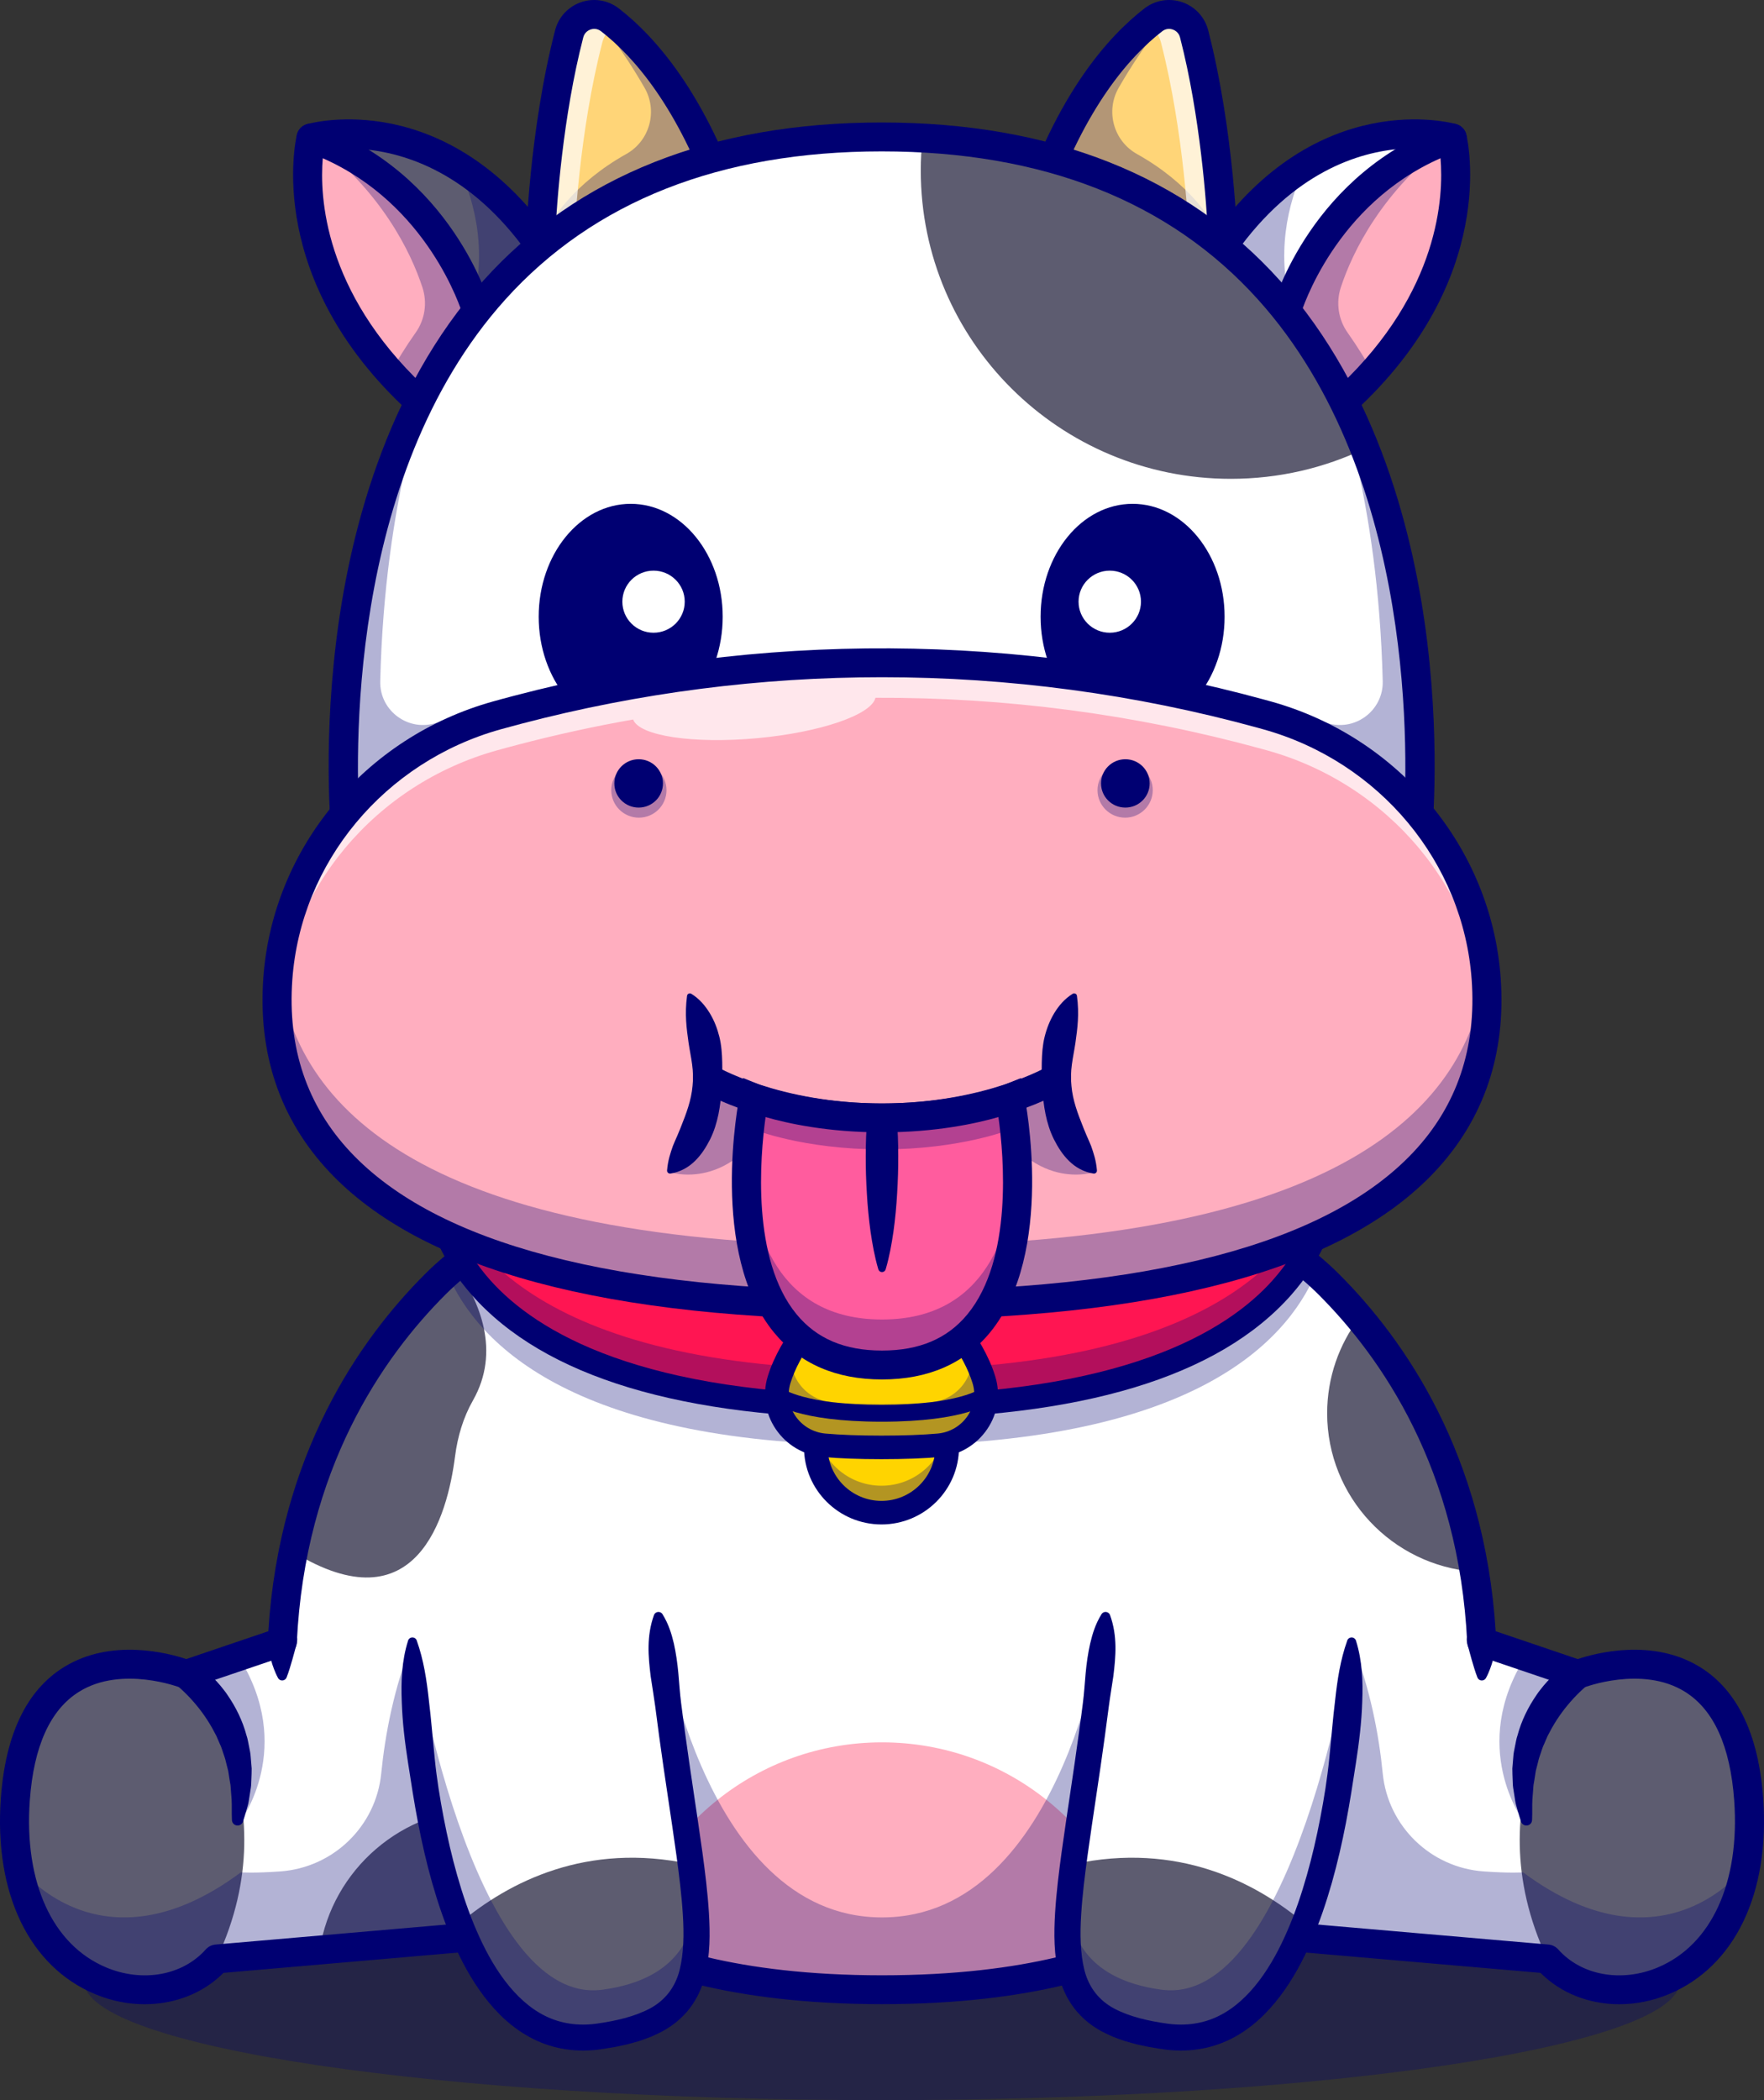 <svg width="42" height="50" viewBox="0 0 42 50" fill="none" xmlns="http://www.w3.org/2000/svg">
<rect x="0" y="0" width="42" height="50" fill="#333333" stroke="none"/>
<g opacity="0.3">
<path d="M21 50C31.495 50 40.003 48.73 40.003 47.163C40.003 45.596 31.495 44.326 21 44.326C10.505 44.326 1.997 45.596 1.997 47.163C1.997 48.73 10.505 50 21 50Z" fill="#000072"/>
</g>
<path d="M36.841 46.639C36.841 46.639 35.807 46.549 34.378 46.426C32.63 46.274 30.29 46.071 28.528 45.919C28.143 45.886 27.756 45.964 27.416 46.147C27.368 46.173 27.316 46.2 27.259 46.229C27.209 46.254 27.156 46.279 27.099 46.305C26.142 46.75 24.229 47.371 21 47.371C18.394 47.371 16.644 46.967 15.563 46.577C15.305 46.484 15.085 46.391 14.9 46.305C14.78 46.249 14.674 46.195 14.584 46.147C14.243 45.964 13.857 45.886 13.472 45.919C11.707 46.072 9.361 46.275 7.611 46.427C6.187 46.55 5.159 46.639 5.159 46.639C3.921 48.034 0.978 47.512 0.433 44.426C0.35 43.957 0.322 43.428 0.365 42.836C0.687 38.392 4.386 39.845 4.432 39.862C4.433 39.863 4.433 39.863 4.433 39.863L5.678 39.441L6.722 39.086C6.759 38.327 6.849 37.615 6.983 36.95C7.592 33.916 9.09 31.848 10.365 30.574C10.457 30.483 10.55 30.395 10.646 30.31C10.707 30.255 10.77 30.201 10.834 30.148C11.028 29.988 11.232 29.838 11.442 29.701C12.381 29.087 13.465 28.709 14.597 28.601C15.9 28.476 17.925 28.364 21 28.364C24.075 28.364 26.1 28.476 27.403 28.601C28.53 28.709 29.61 29.084 30.546 29.693C30.823 29.873 31.088 30.074 31.337 30.295C31.439 30.385 31.538 30.478 31.635 30.574C31.873 30.812 32.118 31.078 32.364 31.372C33.506 32.733 34.657 34.712 35.103 37.419C35.19 37.947 35.25 38.502 35.278 39.086L37.567 39.863C37.567 39.863 41.311 38.363 41.635 42.836C41.958 47.309 38.268 48.246 36.841 46.639Z" fill="white"/>
<path d="M27.1 46.306C26.143 46.75 24.229 47.371 21 47.371C18.394 47.371 16.644 46.967 15.563 46.577C15.305 46.484 15.085 46.391 14.9 46.306C15.54 43.542 18.028 41.482 21 41.482C23.972 41.482 26.46 43.542 27.1 46.306Z" fill="#FFAEBF"/>
<path d="M10.835 34.669C10.652 36.105 9.918 38.752 6.983 36.95C7.592 33.916 9.09 31.848 10.365 30.574C10.515 30.424 10.671 30.283 10.834 30.148C11.432 30.993 11.923 32.174 11.261 33.341C11.029 33.749 10.895 34.204 10.835 34.669Z" fill="#5D5C70"/>
<path d="M5.159 46.639C3.732 48.246 0.042 47.309 0.365 42.836C0.689 38.363 4.433 39.863 4.433 39.863C4.433 39.863 6.983 42.755 5.159 46.639Z" fill="#5D5C70"/>
<path d="M36.841 46.639C38.268 48.246 41.958 47.309 41.635 42.836C41.311 38.363 37.567 39.863 37.567 39.863C37.567 39.863 35.017 42.755 36.841 46.639Z" fill="#5D5C70"/>
<path d="M15.563 46.577C15.137 46.423 14.814 46.27 14.584 46.147C14.244 45.964 13.857 45.886 13.472 45.919C11.707 46.072 9.361 46.275 7.611 46.427C7.908 44.514 9.57 43.05 11.577 43.05C13.636 43.05 15.333 44.592 15.563 46.577Z" fill="#5D5C70"/>
<path d="M35.103 37.419C33.142 37.267 31.599 35.637 31.599 33.648C31.599 32.794 31.884 32.005 32.364 31.372C33.506 32.733 34.657 34.712 35.103 37.419Z" fill="#5D5C70"/>
<g opacity="0.3">
<path d="M36.265 44.577C36.265 44.577 35.958 44.6 35.329 44.555C34.062 44.466 33.047 43.478 32.922 42.221C32.832 41.312 32.627 40.194 32.181 39.087C32.181 39.087 31.665 43.817 28.798 43.845C25.93 43.873 26.327 38.443 26.327 38.443C26.327 38.443 25.369 45.65 21 45.65C16.631 45.65 15.673 38.443 15.673 38.443C15.673 38.443 16.069 43.873 13.202 43.845C10.335 43.817 9.819 39.087 9.819 39.087C9.373 40.194 9.168 41.312 9.077 42.221C8.953 43.478 7.938 44.465 6.671 44.555C6.042 44.6 5.735 44.577 5.735 44.577C2.369 47.076 0.433 44.427 0.433 44.427C0.978 47.512 3.921 48.034 5.159 46.639C5.159 46.639 6.187 46.55 7.611 46.427C9.361 46.275 11.707 46.072 13.472 45.919C13.857 45.886 14.243 45.964 14.584 46.147C14.674 46.196 14.78 46.249 14.9 46.306C15.085 46.391 15.305 46.484 15.563 46.577C16.644 46.967 18.394 47.371 21 47.371C23.606 47.371 25.356 46.967 26.437 46.577C26.695 46.484 26.915 46.391 27.099 46.306C27.22 46.249 27.326 46.196 27.416 46.147C27.756 45.964 28.143 45.886 28.528 45.919C30.293 46.072 32.639 46.275 34.389 46.427C35.813 46.55 36.841 46.639 36.841 46.639C38.079 48.034 41.022 47.512 41.567 44.427C41.567 44.427 39.631 47.076 36.265 44.577Z" fill="#000072"/>
</g>
<g opacity="0.3">
<path d="M5.735 43.345H5.654C5.976 40.649 4.433 39.863 4.433 39.863L5.678 39.441C7.042 41.592 5.735 43.345 5.735 43.345Z" fill="#000072"/>
</g>
<g opacity="0.3">
<path d="M36.265 43.345H36.346C36.024 40.649 37.567 39.863 37.567 39.863L36.322 39.441C34.958 41.592 36.265 43.345 36.265 43.345Z" fill="#000072"/>
</g>
<g opacity="0.3">
<path d="M31.337 30.295C30.601 32.03 28.265 34.411 20.988 34.411C13.732 34.411 11.389 32.044 10.646 30.31C10.707 30.255 10.77 30.201 10.834 30.148C11.028 29.988 11.232 29.838 11.442 29.701C12.729 30.584 15.431 31.639 20.988 31.639C26.562 31.639 29.263 30.578 30.546 29.693C30.823 29.873 31.088 30.074 31.337 30.295Z" fill="#000072"/>
</g>
<path d="M4.623 39.576L4.692 39.62C4.713 39.634 4.732 39.648 4.751 39.661C4.789 39.689 4.826 39.717 4.861 39.747C4.933 39.804 4.998 39.868 5.064 39.93C5.126 39.996 5.189 40.061 5.247 40.131C5.302 40.202 5.362 40.27 5.411 40.346C5.616 40.642 5.777 40.97 5.869 41.317C5.899 41.401 5.91 41.491 5.929 41.577C5.947 41.664 5.966 41.751 5.97 41.84L5.992 42.103C5.993 42.191 5.988 42.278 5.985 42.365L5.98 42.495C5.978 42.539 5.969 42.581 5.963 42.624L5.923 42.879C5.917 42.922 5.906 42.963 5.894 43.004L5.859 43.127C5.836 43.209 5.81 43.29 5.785 43.37C5.762 43.44 5.686 43.479 5.616 43.456C5.561 43.439 5.526 43.39 5.523 43.336L5.522 43.319C5.514 43.158 5.523 43.001 5.515 42.846L5.497 42.614C5.493 42.576 5.493 42.538 5.488 42.5L5.469 42.387L5.434 42.164L5.379 41.947C5.364 41.874 5.338 41.804 5.314 41.734C5.289 41.665 5.272 41.593 5.238 41.528C5.207 41.461 5.181 41.393 5.151 41.327L5.048 41.135C4.976 41.008 4.897 40.887 4.812 40.77C4.726 40.653 4.633 40.542 4.536 40.436C4.486 40.384 4.437 40.331 4.386 40.283C4.36 40.257 4.335 40.234 4.309 40.211C4.296 40.199 4.284 40.187 4.272 40.177L4.242 40.15L4.205 40.116C4.064 39.99 4.053 39.773 4.18 39.633C4.295 39.507 4.484 39.486 4.623 39.576Z" fill="#000072"/>
<path d="M37.758 40.15L37.728 40.177C37.716 40.187 37.704 40.199 37.691 40.211C37.665 40.234 37.64 40.257 37.614 40.283C37.563 40.331 37.514 40.384 37.464 40.436C37.367 40.542 37.274 40.653 37.188 40.77C37.103 40.887 37.024 41.008 36.952 41.135L36.849 41.327C36.819 41.393 36.793 41.461 36.762 41.528C36.728 41.593 36.711 41.665 36.686 41.734C36.662 41.804 36.636 41.874 36.621 41.947L36.566 42.164L36.531 42.387L36.512 42.5C36.507 42.538 36.507 42.576 36.503 42.614L36.485 42.846C36.477 43.001 36.486 43.158 36.478 43.319L36.477 43.336C36.474 43.409 36.411 43.466 36.337 43.462C36.279 43.46 36.232 43.421 36.215 43.37C36.19 43.29 36.164 43.209 36.141 43.127L36.106 43.004C36.094 42.963 36.083 42.922 36.077 42.879L36.037 42.624C36.031 42.581 36.022 42.539 36.02 42.495L36.015 42.365C36.013 42.278 36.007 42.191 36.008 42.103L36.03 41.84C36.034 41.751 36.053 41.664 36.071 41.577C36.09 41.49 36.101 41.401 36.131 41.317C36.223 40.97 36.384 40.642 36.589 40.346C36.638 40.27 36.698 40.202 36.753 40.131C36.811 40.061 36.874 39.996 36.936 39.93C37.002 39.868 37.067 39.804 37.139 39.747C37.174 39.717 37.211 39.689 37.249 39.661C37.268 39.648 37.287 39.634 37.309 39.62L37.377 39.576C37.537 39.473 37.75 39.518 37.853 39.677C37.946 39.819 37.919 40.006 37.796 40.116L37.758 40.15Z" fill="#000072"/>
<path d="M7.066 39.121L7.016 39.311C6.999 39.378 6.979 39.445 6.96 39.514C6.941 39.583 6.92 39.652 6.898 39.722C6.875 39.793 6.853 39.864 6.824 39.936L6.823 39.938C6.8 39.995 6.734 40.023 6.676 40C6.651 39.99 6.632 39.972 6.62 39.95C6.581 39.88 6.551 39.809 6.523 39.736C6.495 39.663 6.472 39.59 6.452 39.516C6.432 39.441 6.414 39.366 6.402 39.29C6.389 39.212 6.378 39.141 6.378 39.051L6.378 39.036C6.376 38.844 6.532 38.687 6.725 38.686C6.918 38.684 7.076 38.839 7.077 39.031C7.077 39.062 7.073 39.093 7.066 39.121Z" fill="#000072"/>
<path d="M35.622 39.051C35.622 39.141 35.611 39.212 35.598 39.29C35.586 39.366 35.568 39.441 35.548 39.516C35.528 39.59 35.505 39.664 35.477 39.736C35.449 39.809 35.419 39.88 35.38 39.95C35.35 40.005 35.282 40.024 35.227 39.995C35.204 39.982 35.187 39.962 35.177 39.938L35.176 39.936C35.147 39.864 35.125 39.793 35.102 39.722C35.08 39.652 35.059 39.583 35.04 39.514C35.021 39.445 35.001 39.378 34.984 39.311L34.934 39.121C34.885 38.936 34.997 38.746 35.184 38.697C35.371 38.648 35.562 38.76 35.611 38.945C35.619 38.975 35.623 39.005 35.623 39.034L35.622 39.051Z" fill="#000072"/>
<path d="M38.554 47.717C37.842 47.717 37.167 47.458 36.679 46.97C35.859 46.899 31.396 46.512 28.498 46.262C28.178 46.234 27.861 46.299 27.581 46.449C26.702 46.922 24.678 47.715 21 47.715C17.322 47.715 15.298 46.922 14.419 46.449C14.139 46.299 13.822 46.234 13.502 46.262C10.604 46.512 6.141 46.899 5.321 46.97C4.565 47.727 3.355 47.932 2.263 47.476C0.695 46.821 -0.144 45.077 0.02 42.811C0.13 41.291 0.634 40.241 1.518 39.693C2.648 38.991 4.016 39.359 4.435 39.499L6.389 38.836C6.654 34.629 8.556 31.894 10.12 30.332C11.297 29.156 12.876 28.42 14.564 28.259C16.215 28.101 18.38 28.021 21 28.021C23.62 28.021 25.785 28.101 27.436 28.259C29.125 28.42 30.703 29.156 31.88 30.332C33.444 31.894 35.346 34.629 35.611 38.836L37.565 39.499C37.984 39.359 39.352 38.991 40.482 39.693C41.366 40.241 41.87 41.291 41.98 42.811C42.144 45.077 41.305 46.821 39.737 47.476C39.349 47.638 38.946 47.717 38.554 47.717ZM28.354 45.568C28.422 45.568 28.49 45.571 28.558 45.576C31.759 45.853 36.87 46.296 36.87 46.296C36.959 46.304 37.041 46.345 37.1 46.411C37.65 47.031 38.602 47.204 39.469 46.842C40.751 46.306 41.431 44.818 41.29 42.861C41.197 41.573 40.803 40.705 40.119 40.278C39.096 39.64 37.71 40.177 37.696 40.182C37.62 40.213 37.534 40.215 37.456 40.188L35.167 39.412C35.032 39.366 34.94 39.244 34.933 39.103C34.736 34.981 32.897 32.322 31.39 30.817C30.326 29.755 28.898 29.089 27.37 28.943C25.741 28.787 23.598 28.709 21 28.709C18.402 28.709 16.259 28.787 14.63 28.943C13.102 29.089 11.674 29.755 10.61 30.817C9.103 32.322 7.265 34.981 7.067 39.103C7.06 39.244 6.968 39.366 6.833 39.412L4.544 40.188C4.465 40.215 4.38 40.213 4.303 40.182C4.29 40.177 2.904 39.64 1.881 40.278C1.197 40.705 0.803 41.573 0.71 42.861C0.569 44.818 1.249 46.306 2.531 46.842C3.398 47.204 4.35 47.031 4.9 46.411C4.959 46.345 5.041 46.304 5.13 46.296C5.13 46.296 10.241 45.853 13.442 45.576C13.897 45.537 14.349 45.63 14.748 45.844C15.569 46.286 17.474 47.028 21 47.028C24.526 47.028 26.431 46.286 27.252 45.844C27.591 45.662 27.969 45.568 28.354 45.568Z" fill="#000072"/>
<path d="M14.237 48.487C12.615 48.706 11.588 47.451 10.939 45.791C9.846 42.998 9.819 39.06 9.819 39.06L15.673 38.443C15.903 40.975 16.256 42.913 16.447 44.382C16.467 44.531 16.485 44.674 16.501 44.813C16.517 44.959 16.532 45.099 16.544 45.235C16.727 47.289 16.348 48.201 14.237 48.487Z" fill="white"/>
<path d="M14.237 48.487C12.614 48.706 11.588 47.451 10.939 45.791C12.113 44.805 13.967 43.847 16.447 44.382C16.797 47.043 16.62 48.164 14.237 48.487Z" fill="#5D5C70"/>
<g opacity="0.3">
<path d="M14.237 48.487C12.615 48.706 11.588 47.451 10.939 45.791C9.846 42.998 9.819 39.06 9.819 39.06C9.819 39.06 11.202 47.791 14.344 47.371C16.285 47.112 16.547 45.887 16.544 45.235C16.727 47.289 16.348 48.201 14.237 48.487Z" fill="#000072"/>
</g>
<path d="M9.923 39.059C10.09 39.529 10.158 39.998 10.21 40.468C10.268 40.938 10.303 41.409 10.352 41.88C10.399 42.35 10.475 42.816 10.564 43.279C10.653 43.741 10.758 44.2 10.886 44.65C11.014 45.099 11.163 45.542 11.347 45.965C11.53 46.388 11.747 46.794 12.015 47.15C12.283 47.505 12.605 47.81 12.98 47.995C13.355 48.182 13.777 48.238 14.204 48.179C14.659 48.115 15.108 48.013 15.475 47.818C15.84 47.621 16.075 47.313 16.18 46.908C16.282 46.501 16.287 46.041 16.258 45.579C16.229 45.116 16.17 44.647 16.106 44.176C15.976 43.235 15.823 42.287 15.694 41.336L15.6 40.622C15.568 40.384 15.527 40.147 15.492 39.908C15.433 39.432 15.392 38.95 15.57 38.453C15.591 38.394 15.656 38.363 15.716 38.384C15.741 38.393 15.762 38.41 15.775 38.432L15.776 38.434C15.916 38.661 15.989 38.893 16.044 39.127C16.096 39.361 16.129 39.596 16.151 39.833C16.173 40.07 16.186 40.308 16.217 40.544C16.246 40.78 16.279 41.016 16.311 41.252C16.439 42.197 16.59 43.139 16.723 44.093C16.788 44.57 16.848 45.05 16.879 45.542C16.908 46.032 16.912 46.542 16.781 47.066C16.714 47.327 16.594 47.591 16.419 47.818C16.244 48.045 16.016 48.23 15.775 48.359C15.716 48.394 15.654 48.419 15.593 48.449C15.562 48.463 15.531 48.478 15.501 48.491L15.408 48.525C15.346 48.548 15.284 48.572 15.222 48.592L15.035 48.645L14.941 48.671L14.848 48.691L14.661 48.731C14.537 48.754 14.413 48.771 14.289 48.792C14.026 48.827 13.752 48.831 13.482 48.791C13.212 48.752 12.947 48.669 12.704 48.548C12.214 48.307 11.825 47.928 11.518 47.521C11.209 47.111 10.973 46.665 10.775 46.21C10.578 45.755 10.421 45.288 10.287 44.818C10.154 44.347 10.045 43.872 9.953 43.395C9.861 42.918 9.788 42.439 9.714 41.96C9.64 41.482 9.581 41.001 9.566 40.517C9.547 40.033 9.563 39.547 9.716 39.06C9.733 39.003 9.794 38.971 9.852 38.989C9.886 38.999 9.911 39.025 9.922 39.056L9.923 39.059Z" fill="#000072"/>
<path d="M27.763 48.487C29.386 48.706 30.412 47.451 31.061 45.791C32.154 42.998 32.181 39.06 32.181 39.06L26.327 38.443C26.097 40.975 25.745 42.913 25.553 44.382C25.533 44.531 25.515 44.674 25.499 44.813C25.483 44.959 25.468 45.099 25.456 45.235C25.273 47.289 25.652 48.201 27.763 48.487Z" fill="white"/>
<path d="M27.763 48.487C29.386 48.706 30.412 47.451 31.061 45.791C29.887 44.805 28.033 43.847 25.553 44.382C25.203 47.043 25.38 48.164 27.763 48.487Z" fill="#5D5C70"/>
<g opacity="0.3">
<path d="M27.763 48.487C29.386 48.706 30.412 47.451 31.061 45.791C32.154 42.998 32.181 39.06 32.181 39.06C32.181 39.06 30.798 47.791 27.656 47.371C25.715 47.112 25.453 45.887 25.456 45.235C25.273 47.289 25.652 48.201 27.763 48.487Z" fill="#000072"/>
</g>
<path d="M32.285 39.06C32.437 39.547 32.453 40.033 32.434 40.517C32.419 41.001 32.36 41.482 32.286 41.96C32.212 42.439 32.139 42.918 32.047 43.395C31.955 43.872 31.846 44.347 31.713 44.818C31.579 45.288 31.423 45.755 31.225 46.21C31.028 46.665 30.791 47.111 30.482 47.521C30.175 47.928 29.786 48.307 29.296 48.549C29.053 48.669 28.788 48.752 28.518 48.791C28.248 48.831 27.974 48.827 27.711 48.792C27.587 48.771 27.463 48.754 27.339 48.731L27.152 48.691L27.059 48.671L26.965 48.645L26.779 48.592C26.716 48.572 26.654 48.548 26.592 48.526L26.499 48.491C26.469 48.478 26.438 48.463 26.407 48.449C26.346 48.419 26.285 48.394 26.225 48.36C25.984 48.23 25.756 48.045 25.581 47.818C25.406 47.591 25.286 47.327 25.219 47.066C25.088 46.542 25.092 46.032 25.121 45.542C25.152 45.05 25.212 44.57 25.277 44.093C25.41 43.139 25.561 42.197 25.689 41.252C25.722 41.016 25.754 40.78 25.783 40.544C25.814 40.308 25.827 40.07 25.849 39.833C25.871 39.596 25.904 39.361 25.957 39.127C26.012 38.893 26.084 38.661 26.224 38.434L26.225 38.432C26.258 38.378 26.328 38.361 26.382 38.394C26.405 38.408 26.422 38.429 26.43 38.453C26.609 38.95 26.567 39.432 26.508 39.909C26.474 40.147 26.432 40.384 26.401 40.622L26.306 41.336C26.177 42.287 26.024 43.235 25.894 44.176C25.83 44.647 25.771 45.116 25.742 45.579C25.713 46.041 25.718 46.501 25.82 46.908C25.925 47.314 26.16 47.621 26.525 47.818C26.892 48.013 27.34 48.116 27.796 48.179C28.223 48.238 28.645 48.182 29.02 47.995C29.395 47.81 29.718 47.505 29.985 47.15C30.253 46.794 30.47 46.388 30.653 45.965C30.837 45.542 30.986 45.099 31.114 44.65C31.242 44.2 31.347 43.741 31.436 43.279C31.525 42.816 31.601 42.35 31.648 41.88C31.697 41.409 31.732 40.938 31.79 40.468C31.842 39.998 31.91 39.529 32.077 39.059L32.078 39.056C32.098 39 32.16 38.971 32.217 38.99C32.25 39.002 32.275 39.029 32.285 39.06Z" fill="#000072"/>
<path d="M20.988 30.722C30.545 30.722 31.655 27.602 31.655 27.602C31.655 27.602 32.435 33.495 20.988 33.495C9.541 33.495 10.321 27.602 10.321 27.602C10.321 27.602 11.432 30.722 20.988 30.722Z" fill="#FF1552"/>
<g opacity="0.3">
<path d="M31.573 27.763C31.195 29.455 29.369 32.614 20.988 32.614C12.608 32.614 10.781 29.455 10.403 27.763C10.342 27.661 10.321 27.602 10.321 27.602C10.321 27.602 9.541 33.495 20.988 33.495C32.435 33.495 31.655 27.602 31.655 27.602C31.655 27.602 31.634 27.661 31.573 27.763Z" fill="#000072"/>
</g>
<path d="M20.988 33.775C16.239 33.775 12.957 32.784 11.232 30.829C9.837 29.247 10.033 27.633 10.041 27.565L10.195 26.407L10.587 27.508C10.597 27.534 11.827 30.442 20.988 30.442C30.149 30.442 31.379 27.534 31.391 27.505L31.789 26.475L31.935 27.565C31.944 27.633 32.139 29.247 30.744 30.829C29.02 32.784 25.737 33.775 20.988 33.775ZM10.668 28.52C10.778 29.056 11.044 29.771 11.668 30.473C12.78 31.724 15.299 33.215 20.988 33.215C26.678 33.215 29.197 31.724 30.308 30.473C30.932 29.771 31.198 29.056 31.309 28.52C30.281 29.501 27.623 31.003 20.988 31.003C14.353 31.003 11.696 29.501 10.668 28.52Z" fill="#000072"/>
<path d="M22.093 35.558C22.703 34.951 22.703 33.967 22.093 33.36C21.482 32.754 20.493 32.754 19.883 33.36C19.272 33.967 19.272 34.951 19.883 35.558C20.493 36.165 21.482 36.165 22.093 35.558Z" fill="#FFD400"/>
<g opacity="0.3">
<path d="M20.988 35.372C20.236 35.372 19.608 34.843 19.459 34.139C19.437 34.242 19.425 34.349 19.425 34.459C19.425 35.317 20.125 36.013 20.988 36.013C21.851 36.013 22.551 35.317 22.551 34.459C22.551 34.349 22.539 34.242 22.517 34.139C22.369 34.843 21.741 35.372 20.988 35.372Z" fill="#000072"/>
</g>
<path d="M20.988 36.294C19.971 36.294 19.143 35.471 19.143 34.459C19.143 33.448 19.971 32.625 20.988 32.625C22.005 32.625 22.833 33.448 22.833 34.459C22.833 35.471 22.005 36.294 20.988 36.294ZM20.988 33.186C20.282 33.186 19.707 33.757 19.707 34.459C19.707 35.161 20.282 35.733 20.988 35.733C21.694 35.733 22.269 35.161 22.269 34.459C22.269 33.757 21.694 33.186 20.988 33.186Z" fill="#000072"/>
<path d="M22.352 34.409C22.027 34.438 21.586 34.459 20.988 34.459C20.39 34.459 19.95 34.438 19.625 34.409C18.855 34.34 18.325 33.591 18.547 32.856C18.684 32.406 18.954 31.971 19.199 31.641C19.465 31.28 19.702 31.043 19.702 31.043H22.274C22.274 31.043 22.514 31.283 22.782 31.648C23.026 31.978 23.293 32.409 23.428 32.856C23.652 33.591 23.121 34.34 22.352 34.409Z" fill="#FFD400"/>
<g opacity="0.3">
<path d="M23.428 32.856C23.358 32.624 23.253 32.397 23.133 32.185C23.223 32.772 22.785 33.33 22.169 33.386C21.888 33.411 21.506 33.429 20.988 33.429C20.471 33.429 20.089 33.411 19.807 33.386C19.192 33.33 18.754 32.772 18.843 32.185C18.724 32.397 18.618 32.624 18.548 32.856C18.325 33.591 18.856 34.339 19.625 34.409C19.949 34.438 20.39 34.459 20.988 34.459C21.586 34.459 22.027 34.438 22.352 34.409C23.121 34.339 23.651 33.591 23.428 32.856Z" fill="#000072"/>
</g>
<path d="M20.988 34.74C20.442 34.74 19.975 34.722 19.599 34.688C19.14 34.647 18.729 34.405 18.471 34.025C18.22 33.655 18.149 33.199 18.278 32.775C18.58 31.778 19.464 30.883 19.502 30.845L19.584 30.762H22.392L22.474 30.845C22.512 30.883 23.396 31.778 23.698 32.775C23.827 33.199 23.757 33.655 23.505 34.025C23.247 34.405 22.836 34.647 22.377 34.688C22.001 34.722 21.534 34.74 20.988 34.74ZM19.824 31.323C19.613 31.554 19.031 32.234 18.818 32.937C18.738 33.199 18.782 33.481 18.938 33.711C19.101 33.951 19.36 34.103 19.65 34.13C20.009 34.162 20.459 34.179 20.988 34.179C21.517 34.179 21.967 34.162 22.326 34.13C22.616 34.103 22.875 33.951 23.038 33.711C23.194 33.481 23.238 33.199 23.158 32.937C22.945 32.234 22.364 31.554 22.152 31.323H19.824Z" fill="#000072"/>
<path d="M20.992 33.848C18.997 33.848 18.425 33.413 18.366 33.363L18.628 33.058C18.629 33.059 19.152 33.448 20.992 33.448C22.832 33.448 23.354 33.059 23.359 33.055L23.617 33.363C23.558 33.413 22.986 33.848 20.992 33.848Z" fill="#000072"/>
<path d="M17.398 5.092C17.398 5.092 15.376 6.64 12.862 5.855C12.862 5.855 12.863 5.827 12.865 5.775C12.883 5.317 12.998 2.949 13.552 0.805C13.624 0.525 13.87 0.352 14.129 0.344C14.263 0.339 14.401 0.379 14.52 0.471C15.289 1.065 16.501 2.373 17.398 5.092Z" fill="#FFD578"/>
<path d="M14.304 6.119C13.847 6.119 13.357 6.056 12.849 5.897L12.817 5.887L12.821 5.774C12.839 5.318 12.955 2.938 13.509 0.794C13.583 0.508 13.832 0.309 14.128 0.3C14.28 0.296 14.425 0.342 14.548 0.436C15.381 1.081 16.56 2.41 17.441 5.078L17.451 5.107L17.426 5.126C17.409 5.139 16.103 6.119 14.304 6.119ZM12.908 5.823C15.206 6.523 17.108 5.245 17.347 5.075C16.474 2.448 15.314 1.14 14.493 0.506C14.388 0.424 14.262 0.383 14.131 0.388C13.874 0.396 13.659 0.568 13.595 0.816C13.043 2.951 12.927 5.323 12.91 5.777L12.908 5.823Z" fill="white"/>
<g opacity="0.3">
<path d="M17.399 5.092C17.399 5.092 15.376 6.64 12.863 5.855C12.863 5.855 12.864 5.827 12.866 5.775C13.075 5.247 13.683 4.354 14.911 3.667C15.472 3.353 15.665 2.642 15.345 2.087C15.044 1.564 14.633 0.93 14.129 0.344C14.264 0.339 14.401 0.379 14.521 0.471C15.289 1.065 16.502 2.373 17.399 5.092Z" fill="#000072"/>
</g>
<g opacity="0.7">
<path d="M13.656 5.972C13.674 5.513 13.788 3.145 14.343 1.002C14.392 0.812 14.521 0.673 14.68 0.599C14.625 0.553 14.572 0.511 14.521 0.471C14.401 0.379 14.264 0.339 14.129 0.344C13.87 0.352 13.624 0.525 13.552 0.805C12.998 2.949 12.883 5.317 12.866 5.775C12.864 5.827 12.863 5.855 12.863 5.855C13.133 5.939 13.397 5.995 13.654 6.031C13.654 6.017 13.655 5.998 13.656 5.972Z" fill="white"/>
</g>
<path d="M14.323 6.423C13.834 6.423 13.308 6.354 12.759 6.183C12.611 6.137 12.512 5.999 12.517 5.846C12.52 5.735 12.598 3.115 13.217 0.72C13.298 0.406 13.53 0.156 13.838 0.051C14.143 -0.052 14.478 0.003 14.733 0.2C15.599 0.869 16.822 2.243 17.728 4.984C17.773 5.123 17.726 5.275 17.61 5.364C17.54 5.417 16.199 6.423 14.323 6.423ZM13.219 5.598C14.978 6.036 16.463 5.275 16.987 4.952C16.147 2.541 15.073 1.334 14.309 0.743C14.208 0.665 14.102 0.688 14.062 0.702C14.02 0.716 13.92 0.763 13.887 0.891C13.399 2.778 13.256 4.87 13.219 5.598Z" fill="#000072"/>
<path d="M11.423 8.144C11.423 8.144 11.363 7.873 11.205 7.451C10.797 6.364 9.741 4.276 7.405 3.286C7.405 3.286 9.069 2.816 10.915 3.962C10.915 3.962 10.915 3.962 10.915 3.963C11.563 4.364 12.233 4.965 12.863 5.855C12.863 5.855 13.796 7.702 11.423 8.144Z" fill="#5D5C70"/>
<g opacity="0.3">
<path d="M11.423 8.144C11.423 8.144 11.363 7.873 11.205 7.451C11.618 6.062 11.329 4.85 10.915 3.963C11.563 4.363 12.233 4.965 12.863 5.855C12.863 5.855 13.796 7.702 11.423 8.144Z" fill="#000072"/>
</g>
<path d="M11.423 8.488C11.264 8.488 11.121 8.378 11.085 8.218C11.078 8.186 10.301 4.887 7.27 3.602C7.135 3.545 7.051 3.409 7.06 3.264C7.07 3.119 7.17 2.995 7.311 2.955C7.445 2.917 10.614 2.073 13.145 5.657C13.155 5.671 13.164 5.685 13.171 5.7C13.19 5.737 13.618 6.602 13.22 7.402C12.944 7.956 12.361 8.319 11.487 8.482C11.465 8.486 11.444 8.488 11.423 8.488ZM8.624 3.55C10.619 4.867 11.42 6.928 11.669 7.734C12.141 7.602 12.453 7.389 12.598 7.1C12.82 6.661 12.609 6.135 12.562 6.028C11.203 4.118 9.648 3.633 8.624 3.55Z" fill="#000072"/>
<path d="M9.982 9.562C9.73 9.332 9.502 9.101 9.295 8.87C6.742 6.033 7.405 3.286 7.405 3.286C10.497 4.385 11.351 7.4 11.351 7.4C11.803 9.31 9.982 9.562 9.982 9.562Z" fill="#FFAEBF"/>
<g opacity="0.3">
<path d="M9.982 9.562C9.73 9.332 9.502 9.101 9.295 8.87C9.456 8.589 9.67 8.238 9.894 7.923C10.119 7.608 10.178 7.207 10.057 6.84C9.784 6.012 9.093 4.551 7.405 3.286C10.497 4.385 11.351 7.4 11.351 7.4C11.803 9.31 9.982 9.562 9.982 9.562Z" fill="#000072"/>
</g>
<path d="M9.982 9.906C9.896 9.906 9.813 9.874 9.748 9.815C6.287 6.65 7.036 3.345 7.069 3.206C7.092 3.111 7.154 3.03 7.241 2.983C7.327 2.937 7.429 2.929 7.522 2.962C10.744 4.108 11.647 7.177 11.684 7.307C11.685 7.312 11.686 7.317 11.688 7.322C11.85 8.006 11.771 8.587 11.453 9.049C10.958 9.767 10.068 9.898 10.03 9.903C10.014 9.905 9.998 9.906 9.982 9.906ZM7.685 3.767C7.609 4.667 7.705 6.933 10.085 9.187C10.291 9.128 10.663 8.981 10.885 8.656C11.085 8.363 11.129 7.97 11.016 7.488C10.973 7.347 10.185 4.869 7.685 3.767Z" fill="#000072"/>
<path d="M24.584 5.092C24.584 5.092 26.606 6.64 29.12 5.855C29.12 5.855 29.119 5.827 29.117 5.775C29.099 5.317 28.985 2.949 28.43 0.805C28.358 0.525 28.112 0.352 27.853 0.344C27.719 0.339 27.582 0.379 27.462 0.471C26.693 1.065 25.481 2.373 24.584 5.092Z" fill="#FFD578"/>
<path d="M27.678 6.119C25.879 6.119 24.573 5.139 24.557 5.126L24.532 5.107L24.542 5.078C25.422 2.41 26.601 1.081 27.435 0.436C27.557 0.342 27.702 0.295 27.855 0.3C28.151 0.309 28.399 0.508 28.473 0.794C29.028 2.938 29.144 5.318 29.161 5.774L29.165 5.887L29.133 5.897C28.625 6.056 28.136 6.119 27.678 6.119ZM24.636 5.075C24.875 5.245 26.776 6.523 29.074 5.823L29.073 5.777C29.055 5.323 28.94 2.951 28.387 0.816C28.323 0.568 28.108 0.396 27.852 0.388C27.72 0.384 27.595 0.424 27.489 0.506C26.668 1.141 25.508 2.448 24.636 5.075Z" fill="white"/>
<g opacity="0.3">
<path d="M24.584 5.092C24.584 5.092 26.606 6.64 29.12 5.855C29.12 5.855 29.119 5.827 29.117 5.775C28.907 5.247 28.3 4.354 27.071 3.667C26.51 3.353 26.317 2.642 26.637 2.087C26.938 1.564 27.35 0.93 27.853 0.344C27.719 0.339 27.582 0.379 27.462 0.471C26.693 1.065 25.481 2.373 24.584 5.092Z" fill="#000072"/>
</g>
<g opacity="0.7">
<path d="M28.327 5.972C28.309 5.513 28.194 3.145 27.64 1.002C27.591 0.812 27.462 0.673 27.303 0.599C27.358 0.553 27.411 0.511 27.462 0.471C27.582 0.379 27.719 0.339 27.853 0.344C28.112 0.352 28.358 0.525 28.43 0.805C28.985 2.949 29.099 5.317 29.117 5.775C29.119 5.827 29.12 5.855 29.12 5.855C28.85 5.939 28.586 5.995 28.329 6.031C28.328 6.017 28.328 5.998 28.327 5.972Z" fill="white"/>
</g>
<path d="M27.66 6.423C25.783 6.423 24.443 5.417 24.373 5.364C24.256 5.275 24.209 5.123 24.255 4.984C25.16 2.243 26.383 0.869 27.249 0.2C27.504 0.003 27.839 -0.052 28.145 0.051C28.453 0.156 28.685 0.406 28.766 0.72C29.385 3.115 29.463 5.735 29.466 5.846C29.47 5.999 29.371 6.137 29.224 6.183C28.675 6.354 28.149 6.423 27.66 6.423ZM24.996 4.952C25.519 5.274 27.003 6.037 28.763 5.598C28.727 4.87 28.583 2.778 28.096 0.891C28.063 0.763 27.962 0.716 27.921 0.702C27.88 0.688 27.775 0.665 27.674 0.743C26.909 1.334 25.835 2.541 24.996 4.952Z" fill="#000072"/>
<path d="M30.559 8.144C30.559 8.144 30.62 7.873 30.778 7.451C31.185 6.364 32.241 4.276 34.577 3.286C34.577 3.286 32.913 2.816 31.067 3.962C31.067 3.962 31.067 3.962 31.067 3.963C30.419 4.364 29.749 4.965 29.12 5.855C29.12 5.855 28.186 7.702 30.559 8.144Z" fill="white"/>
<g opacity="0.3">
<path d="M30.559 8.144C30.559 8.144 30.62 7.873 30.778 7.451C30.365 6.062 30.653 4.85 31.067 3.963C30.419 4.363 29.749 4.965 29.12 5.855C29.12 5.855 28.186 7.702 30.559 8.144Z" fill="#000072"/>
</g>
<path d="M30.56 8.488C30.538 8.488 30.517 8.486 30.496 8.482C29.622 8.319 29.038 7.956 28.762 7.402C28.364 6.602 28.793 5.737 28.811 5.7C28.819 5.685 28.828 5.671 28.837 5.657C31.369 2.073 34.538 2.917 34.671 2.955C34.812 2.995 34.913 3.119 34.922 3.264C34.931 3.409 34.847 3.545 34.713 3.602C31.682 4.887 30.904 8.186 30.897 8.219C30.861 8.378 30.718 8.488 30.56 8.488ZM29.421 6.028C29.374 6.132 29.162 6.66 29.384 7.1C29.53 7.389 29.842 7.602 30.314 7.735C30.563 6.926 31.368 4.858 33.372 3.541C32.352 3.616 30.796 4.095 29.421 6.028Z" fill="#000072"/>
<path d="M32 9.562C32.252 9.332 32.48 9.101 32.688 8.87C35.24 6.033 34.577 3.286 34.577 3.286C31.485 4.385 30.632 7.4 30.632 7.4C30.179 9.31 32 9.562 32 9.562Z" fill="#FFAEBF"/>
<g opacity="0.3">
<path d="M32 9.562C32.252 9.332 32.48 9.101 32.688 8.87C32.526 8.589 32.312 8.238 32.088 7.923C31.864 7.608 31.804 7.207 31.925 6.84C32.198 6.012 32.89 4.551 34.577 3.286C31.485 4.385 30.632 7.4 30.632 7.4C30.179 9.31 32 9.562 32 9.562Z" fill="#000072"/>
</g>
<path d="M32 9.906C31.984 9.906 31.968 9.905 31.952 9.903C31.915 9.898 31.024 9.767 30.53 9.049C30.212 8.587 30.133 8.006 30.295 7.322C30.296 7.317 30.297 7.312 30.299 7.307C30.335 7.177 31.238 4.108 34.46 2.962C34.553 2.929 34.655 2.937 34.742 2.983C34.828 3.03 34.89 3.111 34.913 3.206C34.947 3.345 35.696 6.65 32.234 9.815C32.17 9.874 32.086 9.906 32 9.906ZM30.966 7.488C30.853 7.973 30.898 8.367 31.1 8.66C31.322 8.982 31.692 9.128 31.898 9.187C34.277 6.933 34.374 4.668 34.298 3.767C31.797 4.869 31.009 7.347 30.966 7.488Z" fill="#000072"/>
<path d="M33.731 20.059H8.252C8.252 20.059 7.563 13.953 10.223 9.103C10.224 9.101 10.224 9.1 10.224 9.1C11.975 5.907 15.181 3.259 20.991 3.259C21.324 3.259 21.648 3.268 21.965 3.286C28.055 3.612 31.049 7.02 32.498 10.68C34.283 15.18 33.731 20.059 33.731 20.059Z" fill="white"/>
<path d="M32.498 10.68C31.532 11.142 30.449 11.4 29.305 11.4C25.228 11.4 21.923 8.114 21.923 4.06C21.923 3.799 21.937 3.54 21.965 3.286C28.055 3.612 31.049 7.02 32.498 10.68Z" fill="#5D5C70"/>
<g opacity="0.3">
<path d="M31.751 9.103C31.775 9.211 32.813 11.796 32.922 16.218C32.939 16.931 32.234 17.443 31.559 17.2C30.008 16.642 26.884 15.939 20.987 15.939C15.091 15.939 11.966 16.642 10.416 17.2C9.741 17.443 9.035 16.931 9.053 16.218C9.161 11.796 10.2 9.211 10.223 9.103C7.563 13.953 8.252 20.059 8.252 20.059H20.987H33.722C33.722 20.059 34.412 13.953 31.751 9.103Z" fill="#000072"/>
</g>
<path d="M34.04 20.404H7.943L7.909 20.098C7.899 20.013 7.676 17.975 8.001 15.296C8.302 12.81 9.155 9.298 11.51 6.679C13.755 4.182 16.945 2.916 20.992 2.916C25.039 2.916 28.229 4.182 30.474 6.679C32.828 9.298 33.682 12.81 33.983 15.296C34.307 17.975 34.084 20.013 34.075 20.098L34.04 20.404ZM8.57 19.716H33.413C33.521 18.197 33.768 11.372 29.956 7.135C27.848 4.792 24.832 3.604 20.992 3.604C17.152 3.604 14.136 4.792 12.028 7.135C8.216 11.372 8.462 18.197 8.57 19.716Z" fill="#000072"/>
<path d="M15.017 17.37C16.227 17.37 17.207 16.167 17.207 14.683C17.207 13.199 16.227 11.995 15.017 11.995C13.807 11.995 12.826 13.199 12.826 14.683C12.826 16.167 13.807 17.37 15.017 17.37Z" fill="#000072"/>
<path d="M15.56 15.064C15.971 15.064 16.303 14.733 16.303 14.325C16.303 13.917 15.971 13.586 15.56 13.586C15.15 13.586 14.818 13.917 14.818 14.325C14.818 14.733 15.15 15.064 15.56 15.064Z" fill="white"/>
<path d="M26.967 17.37C28.176 17.37 29.157 16.167 29.157 14.683C29.157 13.199 28.176 11.995 26.967 11.995C25.757 11.995 24.776 13.199 24.776 14.683C24.776 16.167 25.757 17.37 26.967 17.37Z" fill="#000072"/>
<path d="M26.423 15.064C26.833 15.064 27.166 14.733 27.166 14.325C27.166 13.917 26.833 13.586 26.423 13.586C26.013 13.586 25.68 13.917 25.68 14.325C25.68 14.733 26.013 15.064 26.423 15.064Z" fill="white"/>
<path d="M21 31.078C33.317 31.078 35.641 26.88 35.385 23.302C35.172 20.329 33.056 17.836 30.169 17.032C30.124 17.019 30.078 17.006 30.032 16.994C24.242 15.405 18.131 15.374 12.324 16.898C12.159 16.942 11.995 16.986 11.831 17.032C8.944 17.836 6.828 20.329 6.615 23.302C6.359 26.88 8.683 31.078 21 31.078Z" fill="#FFAEBF"/>
<g opacity="0.3">
<path d="M35.365 23.088C35.005 26.34 31.956 29.662 21 29.662C10.044 29.662 6.995 26.34 6.635 23.088C6.628 23.159 6.62 23.23 6.615 23.302C6.359 26.88 8.683 31.078 21 31.078C33.317 31.078 35.641 26.88 35.385 23.302C35.38 23.23 35.372 23.159 35.365 23.088Z" fill="#000072"/>
</g>
<g opacity="0.3">
<path d="M15.211 19.467C15.575 19.467 15.869 19.174 15.869 18.813C15.869 18.452 15.575 18.159 15.211 18.159C14.848 18.159 14.554 18.452 14.554 18.813C14.554 19.174 14.848 19.467 15.211 19.467Z" fill="#000072"/>
</g>
<g opacity="0.3">
<path d="M26.789 19.467C27.152 19.467 27.446 19.174 27.446 18.813C27.446 18.452 27.152 18.159 26.789 18.159C26.425 18.159 26.131 18.452 26.131 18.813C26.131 19.174 26.425 19.467 26.789 19.467Z" fill="#000072"/>
</g>
<g opacity="0.3">
<path d="M15.924 27.9C15.924 27.9 17.477 28.455 18.496 26.312C18.496 26.312 17.612 26.015 16.846 25.681C16.846 25.681 16.952 26.972 15.924 27.9Z" fill="#000072"/>
</g>
<g opacity="0.3">
<path d="M26.076 27.9C26.076 27.9 24.523 28.455 23.504 26.312C23.504 26.312 24.388 26.015 25.154 25.681C25.154 25.681 25.048 26.972 26.076 27.9Z" fill="#000072"/>
</g>
<g opacity="0.7">
<path d="M35.385 23.302C35.172 20.329 33.056 17.836 30.169 17.032C30.123 17.019 30.078 17.006 30.032 16.994C24.242 15.405 18.131 15.374 12.324 16.898C12.159 16.942 11.995 16.986 11.831 17.032C8.944 17.836 6.828 20.329 6.615 23.302C6.594 23.604 6.591 23.909 6.61 24.216C6.612 24.189 6.613 24.162 6.615 24.136C6.828 21.163 8.944 18.669 11.831 17.865C11.995 17.819 12.159 17.775 12.324 17.732C13.234 17.493 14.152 17.292 15.075 17.13C15.213 17.517 16.495 17.716 18.027 17.575C19.54 17.436 20.752 17.015 20.844 16.613C23.935 16.599 27.027 17.003 30.032 17.827C30.078 17.84 30.123 17.852 30.169 17.865C33.056 18.669 35.172 21.163 35.385 24.136C35.387 24.162 35.388 24.189 35.39 24.216C35.409 23.909 35.406 23.604 35.385 23.302Z" fill="white"/>
</g>
<path d="M15.206 19.227C15.526 19.227 15.785 18.97 15.785 18.651C15.785 18.334 15.526 18.076 15.206 18.076C14.886 18.076 14.627 18.334 14.627 18.651C14.627 18.97 14.886 19.227 15.206 19.227Z" fill="#000072"/>
<path d="M26.794 19.227C27.114 19.227 27.373 18.97 27.373 18.651C27.373 18.334 27.114 18.076 26.794 18.076C26.474 18.076 26.215 18.334 26.215 18.651C26.215 18.97 26.474 19.227 26.794 19.227Z" fill="#000072"/>
<path d="M16.46 23.66C16.658 23.783 16.791 23.946 16.899 24.121C17.006 24.297 17.079 24.488 17.128 24.685C17.177 24.883 17.191 25.088 17.196 25.292C17.201 25.497 17.194 25.702 17.183 25.908C17.157 26.317 17.096 26.745 16.907 27.126C16.811 27.314 16.697 27.495 16.545 27.642C16.394 27.79 16.203 27.901 15.966 27.94C15.927 27.947 15.89 27.92 15.883 27.881C15.882 27.876 15.882 27.87 15.883 27.864L15.883 27.86C15.903 27.623 15.963 27.451 16.021 27.284C16.054 27.204 16.087 27.125 16.122 27.049C16.14 27.011 16.153 26.971 16.17 26.933C16.187 26.895 16.203 26.857 16.217 26.818C16.339 26.512 16.459 26.197 16.489 25.855C16.508 25.686 16.502 25.513 16.479 25.342C16.457 25.171 16.42 25.002 16.395 24.83C16.346 24.484 16.3 24.141 16.358 23.713L16.359 23.708C16.363 23.671 16.397 23.646 16.434 23.651C16.443 23.652 16.453 23.655 16.46 23.66Z" fill="#000072"/>
<path d="M25.642 23.713C25.7 24.141 25.654 24.484 25.605 24.831C25.58 25.002 25.544 25.171 25.521 25.342C25.498 25.513 25.492 25.686 25.511 25.855C25.541 26.197 25.661 26.513 25.783 26.818C25.797 26.857 25.813 26.895 25.83 26.933C25.847 26.971 25.86 27.012 25.878 27.049C25.913 27.126 25.946 27.204 25.979 27.284C26.037 27.451 26.097 27.623 26.117 27.86L26.117 27.864C26.121 27.903 26.091 27.938 26.052 27.941C26.046 27.941 26.04 27.941 26.034 27.94C25.798 27.902 25.606 27.79 25.455 27.642C25.303 27.495 25.189 27.314 25.094 27.126C24.904 26.745 24.843 26.317 24.817 25.908C24.806 25.702 24.799 25.497 24.804 25.293C24.809 25.088 24.823 24.883 24.872 24.685C24.921 24.488 24.995 24.297 25.101 24.121C25.209 23.946 25.342 23.783 25.54 23.66C25.571 23.641 25.612 23.65 25.632 23.681C25.637 23.69 25.64 23.699 25.642 23.708L25.642 23.713Z" fill="#000072"/>
<path d="M21 26.959C18.342 26.959 16.734 26.003 16.667 25.962C16.504 25.863 16.452 25.652 16.551 25.49C16.651 25.328 16.863 25.276 17.026 25.375C17.041 25.384 18.548 26.271 21 26.271C23.452 26.271 24.959 25.384 24.974 25.375C25.138 25.277 25.35 25.328 25.449 25.491C25.548 25.653 25.496 25.864 25.333 25.962C25.266 26.003 23.658 26.959 21 26.959Z" fill="#000072"/>
<path d="M21 31.422C14.458 31.422 10.028 30.235 7.834 27.892C6.667 26.645 6.14 25.093 6.27 23.278C6.491 20.193 8.688 17.55 11.737 16.701C11.903 16.654 12.069 16.61 12.236 16.566C18.099 15.027 24.284 15.06 30.124 16.663L30.262 16.701C33.312 17.55 35.509 20.193 35.73 23.278C35.86 25.093 35.333 26.645 34.166 27.892C31.971 30.235 27.542 31.422 21 31.422ZM21.002 16.123C18.114 16.123 15.225 16.492 12.412 17.231C12.249 17.274 12.086 17.318 11.924 17.363C9.155 18.134 7.16 20.531 6.96 23.327C6.844 24.944 7.309 26.322 8.34 27.423C10.399 29.621 14.658 30.735 21 30.735C27.342 30.735 31.602 29.621 33.659 27.423C34.691 26.322 35.156 24.944 35.04 23.327C34.84 20.531 32.845 18.134 30.076 17.363L29.94 17.325C27.02 16.524 24.012 16.123 21.002 16.123Z" fill="#000072"/>
<path d="M21 26.615C22.882 26.615 24.049 26.142 24.049 26.142C24.049 26.142 25.333 32.498 21 32.498C16.666 32.498 17.951 26.142 17.951 26.142C17.951 26.142 19.117 26.615 21 26.615Z" fill="#FF5C9E"/>
<g opacity="0.3">
<path d="M21 31.415C18.53 31.415 17.886 29.35 17.788 27.574C17.692 29.448 17.998 32.498 21 32.498C24.002 32.498 24.308 29.448 24.212 27.574C24.114 29.35 23.47 31.415 21 31.415Z" fill="#000072"/>
</g>
<g opacity="0.3">
<path d="M17.951 26.892C17.951 26.892 19.118 27.365 21 27.365C22.883 27.365 24.049 26.892 24.049 26.892C24.049 26.892 24.187 27.575 24.22 28.494C24.267 27.223 24.049 26.142 24.049 26.142C24.049 26.142 22.883 26.615 21 26.615C19.118 26.615 17.951 26.142 17.951 26.142C17.951 26.142 17.733 27.223 17.78 28.494C17.813 27.575 17.951 26.892 17.951 26.892Z" fill="#000072"/>
</g>
<path d="M21 32.842C19.905 32.842 19.041 32.467 18.431 31.727C16.874 29.836 17.581 26.227 17.612 26.074L17.695 25.666L18.082 25.823C18.093 25.828 19.218 26.271 21 26.271C22.782 26.271 23.907 25.828 23.919 25.823L24.305 25.668L24.388 26.074C24.419 26.227 25.126 29.836 23.569 31.727C22.959 32.467 22.095 32.842 21 32.842ZM18.228 26.595C18.097 27.54 17.888 29.983 18.967 31.292C19.445 31.872 20.11 32.154 21 32.154C21.89 32.154 22.555 31.872 23.034 31.291C24.114 29.979 23.904 27.539 23.772 26.595C23.261 26.743 22.294 26.959 21 26.959C19.706 26.959 18.739 26.743 18.228 26.595Z" fill="#000072"/>
<path d="M21.346 26.615C21.379 26.915 21.386 27.216 21.387 27.516C21.389 27.817 21.378 28.117 21.36 28.418C21.343 28.719 21.315 29.019 21.273 29.32C21.229 29.62 21.176 29.921 21.087 30.221C21.073 30.269 21.022 30.296 20.974 30.282C20.944 30.273 20.922 30.249 20.913 30.221C20.824 29.921 20.771 29.62 20.727 29.32C20.685 29.019 20.657 28.719 20.64 28.418C20.622 28.117 20.611 27.817 20.613 27.516C20.614 27.216 20.621 26.915 20.654 26.615C20.675 26.425 20.847 26.288 21.038 26.308C21.203 26.326 21.328 26.457 21.346 26.615Z" fill="#000072"/>
</svg>
